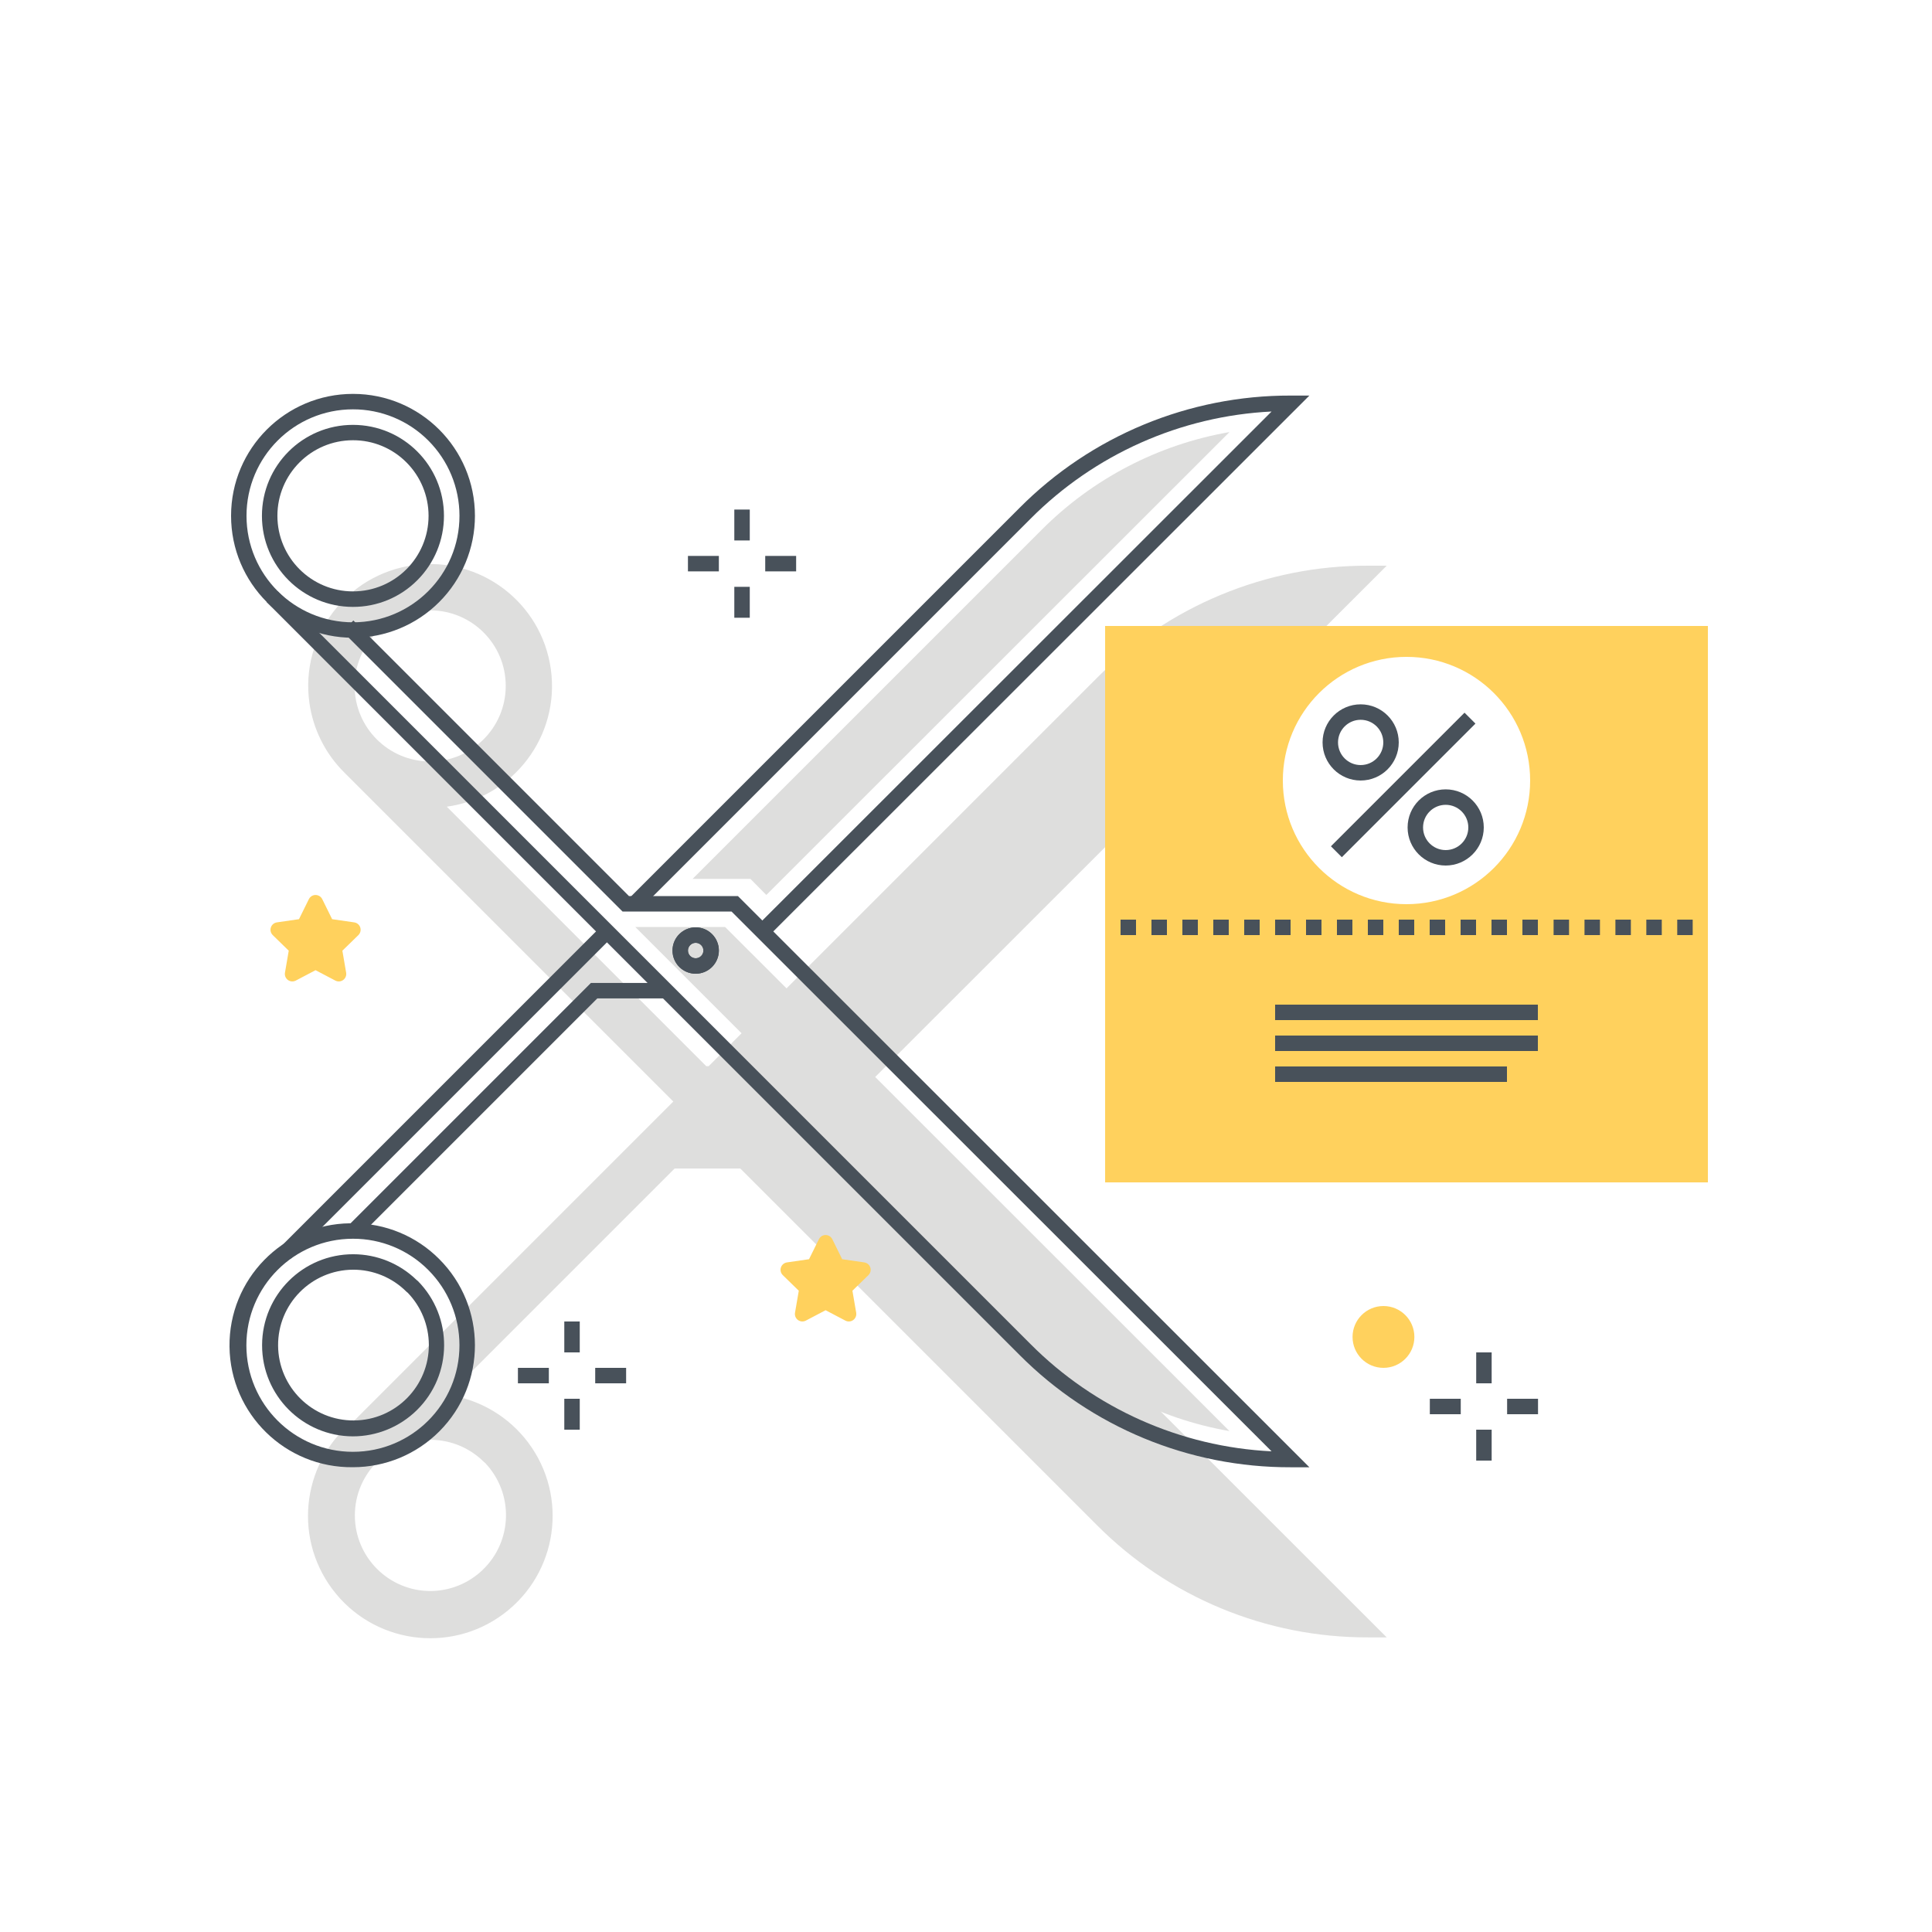 <svg xmlns="http://www.w3.org/2000/svg" width="250" height="250" viewBox="0 0 250 250">
  <g fill="none" fill-rule="evenodd">
    <path fill="#DEDEDD" d="M55.674,205.877 C50.272,205.862 45.904,201.469 45.919,196.066 C45.935,190.664 50.327,186.296 55.73,186.312 C58.305,186.319 60.774,187.342 62.6,189.158 L62.768,189.296 C66.506,193.22 66.355,199.432 62.431,203.169 C60.609,204.905 58.19,205.874 55.674,205.877 Z M55.675,78.98 C61.074,78.985 65.447,83.366 65.442,88.765 C65.437,94.165 61.056,98.538 55.657,98.533 C50.257,98.528 45.884,94.147 45.889,88.748 C45.892,86.157 46.923,83.673 48.755,81.841 C50.587,80.002 53.079,78.971 55.675,78.98 Z M179.441,73.2 L177.026,73.2 C163.855,73.164 151.217,78.399 141.93,87.737 L91.704,137.963 L91.39,137.963 L57.812,104.385 C66.441,103.194 72.472,95.234 71.281,86.605 C70.09,77.975 62.13,71.945 53.501,73.136 C44.872,74.326 38.841,82.287 40.032,90.916 C40.503,94.326 42.076,97.489 44.513,99.922 L87.129,142.538 L46.184,183.483 L46.193,183.493 C39.197,188.734 37.775,198.654 43.016,205.649 C48.257,212.645 58.177,214.068 65.172,208.827 C72.168,203.586 73.591,193.666 68.35,186.67 C65.848,183.331 62.129,181.114 58.001,180.503 L87.299,151.205 L95.795,151.205 L141.929,197.339 C151.217,206.678 163.855,211.913 177.026,211.877 L179.441,211.877 L110.069,142.538 L179.441,73.2 Z"/>
    <path fill="#DEDEDD" d="M82.204,119.95 L134.752,172.498 C141.359,179.141 149.863,183.573 159.093,185.182 L93.828,119.95 L82.204,119.95"/>
    <path fill="#48515A" d="M45.668 160.293C38.055 160.293 31.882 166.464 31.882 174.078 31.882 181.691 38.053 187.864 45.667 187.864 53.281 187.865 59.453 181.693 59.453 174.079 59.454 170.423 58.001 166.917 55.416 164.331 52.836 161.737 49.326 160.283 45.668 160.293zM45.668 189.856C36.953 189.961 29.803 182.98 29.698 174.264 29.594 165.549 36.574 158.399 45.289 158.294 45.416 158.293 45.542 158.293 45.668 158.293 49.857 158.282 53.876 159.947 56.83 162.917 62.994 169.076 62.999 179.066 56.84 185.23 53.878 188.195 49.859 189.859 45.668 189.856zM45.668 52.968C38.059 52.973 31.893 59.146 31.898 66.756 31.903 74.366 38.076 80.531 45.686 80.526 53.296 80.521 59.461 74.348 59.456 66.738 59.454 63.084 58.001 59.581 55.416 56.999 52.832 54.412 49.325 52.961 45.668 52.968zM45.668 82.525C36.954 82.519 29.895 75.451 29.9 66.737 29.906 58.023 36.974 50.963 45.688 50.969 54.402 50.974 61.462 58.043 61.457 66.757 61.454 70.94 59.79 74.952 56.83 77.909 53.872 80.871 49.855 82.532 45.668 82.525z"/>
    <path fill="#48515A" d="M169.435,189.864 L167.02,189.864 C153.849,189.9 141.212,184.665 131.924,175.326 L34.507,77.909 L35.921,76.495 L133.338,173.912 C141.646,182.268 152.773,187.22 164.542,187.801 L94.657,117.95 L80.556,117.95 L44.313,81.707 L45.727,80.293 L81.384,115.95 L95.485,115.95 L169.435,189.864"/>
    <polyline fill="#48515A" points="46.69 159.795 45.276 158.381 76.465 127.192 86.354 127.192 86.354 129.192 77.293 129.192 46.69 159.795"/>
    <path fill="#48515A" d="M99.367,121.221 L97.953,119.806 L164.542,53.25 C152.774,53.83 141.646,58.783 133.338,67.138 L82.936,117.54 L81.522,116.126 L131.924,65.724 C141.212,56.386 153.849,51.151 167.02,51.186 L169.435,51.186 L99.367,121.221"/>
    <polyline fill="#48515A" points="36.178 161.47 77.772 119.877 79.186 121.291 37.592 162.884 36.178 161.47"/>
    <path fill="#48515A" d="M90.021 122C89.469 122 89.021 122.448 89.021 123 89.021 123.552 89.469 124 90.021 124 90.573 124 91.021 123.552 91.021 123 91.02 122.448 90.573 122.001 90.021 122zM90.021 126C88.364 126 87.021 124.657 87.021 123 87.021 121.343 88.364 120 90.021 120 91.678 120 93.021 121.343 93.021 123 93.019 124.656 91.677 125.998 90.021 126zM45.668 56.967C40.267 56.971 35.892 61.353 35.896 66.754 35.901 72.156 40.283 76.531 45.684 76.526 51.085 76.522 55.46 72.14 55.456 66.739 55.454 64.146 54.422 61.66 52.588 59.828 50.756 57.988 48.264 56.958 45.668 56.967zM45.668 78.532C39.164 78.531 33.892 73.256 33.894 66.752 33.896 60.248 39.17 54.976 45.674 54.978 52.178 54.979 57.45 60.254 57.448 66.758 57.447 69.879 56.208 72.872 54.001 75.08 51.796 77.298 48.795 78.541 45.668 78.532zM45.668 164.298C40.281 164.338 35.946 168.736 35.985 174.123 36.025 179.51 40.423 183.845 45.81 183.806 51.197 183.767 55.532 179.368 55.493 173.981 55.475 171.481 54.497 169.083 52.762 167.283L52.594 167.145C50.758 165.309 48.264 164.284 45.668 164.298zM45.668 185.864C39.161 185.848 33.898 180.561 33.914 174.053 33.929 167.546 39.217 162.283 45.724 162.298 48.773 162.305 51.7 163.494 53.89 165.614L54.071 165.762C58.649 170.408 58.594 177.887 53.948 182.466 51.74 184.64 48.767 185.861 45.668 185.864z"/>
    <path fill="#DEDEDD" d="M99.163,115.809 L159.093,55.911 C149.863,57.52 141.359,61.952 134.752,68.595 L89.622,113.726 L97.104,113.726 L99.163,115.809"/>
    <path fill="#48515A" d="M90.021,122 C89.469,122 89.021,122.448 89.021,123 C89.021,123.552 89.469,124 90.021,124 C90.573,124 91.021,123.552 91.021,123 C91.02,122.448 90.573,122.001 90.021,122 Z M90.021,126 C88.364,126 87.021,124.657 87.021,123 C87.021,121.343 88.364,120 90.021,120 C91.678,120 93.021,121.343 93.021,123 C93.019,124.656 91.677,125.998 90.021,126 Z"/>
    <polygon fill="#48515A" points="95.02 69.936 97.02 69.936 97.02 65.936 95.02 65.936"/>
    <polygon fill="#48515A" points="95.02 79.936 97.02 79.936 97.02 75.936 95.02 75.936"/>
    <polygon fill="#48515A" points="99.02 73.936 103.02 73.936 103.02 71.936 99.02 71.936"/>
    <polygon fill="#48515A" points="89.02 73.936 93.02 73.936 93.02 71.936 89.02 71.936"/>
    <polygon fill="#48515A" points="191.02 179 193.02 179 193.02 175 191.02 175"/>
    <polygon fill="#48515A" points="191.02 189 193.02 189 193.02 185 191.02 185"/>
    <polygon fill="#48515A" points="195.02 183 199.02 183 199.02 181 195.02 181"/>
    <polygon fill="#48515A" points="185.02 183 189.02 183 189.02 181 185.02 181"/>
    <polygon fill="#48515A" points="73.02 175 75.02 175 75.02 171 73.02 171"/>
    <polygon fill="#48515A" points="73.02 185 75.02 185 75.02 181 73.02 181"/>
    <polygon fill="#48515A" points="77.02 179 81.02 179 81.02 177 77.02 177"/>
    <polygon fill="#48515A" points="67.02 179 71.02 179 71.02 177 67.02 177"/>
    <path fill="#FFD15D" d="M179.02 169C181.229 169 183.02 170.791 183.02 173 183.02 175.209 181.229 177 179.02 177 176.811 177 175.02 175.209 175.02 173 175.02 170.791 176.811 169 179.02 169M181.999 117C173.163 117 165.999 109.836 165.999 101 165.999 92.163 173.163 84.999 181.999 84.999 190.836 84.999 197.999 92.163 197.999 101 197.999 109.836 190.836 117 181.999 117zM143.002 153L221 153 221 81 143.002 81 143.002 153z"/>
    <path fill="#48515A" d="M176.069 93.141C174.452 93.141 173.14 94.452 173.14 96.07 173.141 97.687 174.452 98.999 176.07 98.999 177.687 98.998 178.999 97.687 178.998 96.069 178.997 94.452 177.686 93.142 176.069 93.141zM176.069 100.999C173.347 100.998 171.14 98.792 171.14 96.069 171.141 93.347 173.347 91.14 176.07 91.141 178.792 91.141 180.998 93.347 180.998 96.069 180.995 98.79 178.79 100.996 176.069 100.999zM187.071 104.143C185.454 104.143 184.143 105.454 184.143 107.071 184.143 108.689 185.454 110 187.071 110 188.689 110 190 108.689 190 107.071 189.998 105.455 188.688 104.145 187.071 104.143zM187.071 112C184.349 112 182.143 109.793 182.143 107.071 182.143 104.349 184.349 102.143 187.071 102.143 189.793 102.143 192 104.349 192 107.071 191.997 109.792 189.792 111.997 187.071 112z"/>
    <polyline fill="#48515A" points="172.22 109.507 189.507 92.22 190.921 93.634 173.634 110.921 172.22 109.507"/>
    <polygon fill="#48515A" points="145 121 147 121 147 119 145 119"/>
    <polygon fill="#48515A" points="149 121 151 121 151 119 149 119"/>
    <polygon fill="#48515A" points="153 121 155 121 155 119 153 119"/>
    <polygon fill="#48515A" points="157 121 159 121 159 119 157 119"/>
    <polygon fill="#48515A" points="161 121 163 121 163 119 161 119"/>
    <polygon fill="#48515A" points="165 121 167 121 167 119 165 119"/>
    <polygon fill="#48515A" points="169 121 171 121 171 119 169 119"/>
    <polygon fill="#48515A" points="173 121 175 121 175 119 173 119"/>
    <polygon fill="#48515A" points="177 121 179 121 179 119 177 119"/>
    <polygon fill="#48515A" points="181 121 183 121 183 119 181 119"/>
    <polygon fill="#48515A" points="185 121 187 121 187 119 185 119"/>
    <polygon fill="#48515A" points="189 121 191 121 191 119 189 119"/>
    <polygon fill="#48515A" points="193 121 195 121 195 119 193 119"/>
    <polygon fill="#48515A" points="197 121 199 121 199 119 197 119"/>
    <polygon fill="#48515A" points="201.034 121 203.034 121 203.034 119 201.034 119"/>
    <polygon fill="#48515A" points="205.034 121 207.034 121 207.034 119 205.034 119"/>
    <polygon fill="#48515A" points="209.034 121 211.034 121 211.034 119 209.034 119"/>
    <polygon fill="#48515A" points="213.034 121 215.034 121 215.034 119 213.034 119"/>
    <polygon fill="#48515A" points="217.034 121 219.034 121 219.034 119 217.034 119"/>
    <polygon fill="#48515A" points="165 132 199 132 199 130 165 130"/>
    <polygon fill="#48515A" points="165 136 199 136 199 134 165 134"/>
    <polygon fill="#48515A" points="165 140 195 140 195 138 165 138"/>
    <path fill="#FFD15D" d="M107.698 160.348L108.978 162.941 111.839 163.356C112.366 163.433 112.732 163.923 112.655 164.45 112.624 164.66 112.526 164.854 112.374 165.002L110.303 167.02 110.792 169.87C110.882 170.395 110.529 170.894 110.004 170.984 109.795 171.02 109.58 170.986 109.392 170.887L106.833 169.542 104.274 170.887C103.802 171.135 103.219 170.954 102.971 170.482 102.872 170.294 102.838 170.079 102.874 169.87L103.363 167.02 101.292 165.002C100.911 164.63 100.903 164.019 101.275 163.638 101.423 163.486 101.617 163.387 101.827 163.356L104.688 162.941 105.968 160.348C106.203 159.87 106.782 159.674 107.26 159.91 107.451 160.004 107.604 160.158 107.698 160.348M41.698 116.348L42.978 118.941 45.839 119.356C46.366 119.433 46.732 119.923 46.655 120.45 46.624 120.66 46.526 120.854 46.374 121.002L44.303 123.02 44.792 125.87C44.882 126.395 44.529 126.894 44.004 126.984 43.795 127.02 43.58 126.986 43.392 126.887L40.833 125.542 38.274 126.887C37.802 127.135 37.219 126.954 36.971 126.482 36.872 126.294 36.838 126.079 36.874 125.87L37.363 123.02 35.292 121.002C34.911 120.63 34.903 120.019 35.275 119.638 35.423 119.486 35.617 119.387 35.827 119.356L38.688 118.941 39.968 116.348C40.203 115.87 40.782 115.674 41.26 115.91 41.451 116.004 41.604 116.158 41.698 116.348"/>
  </g>
</svg>
